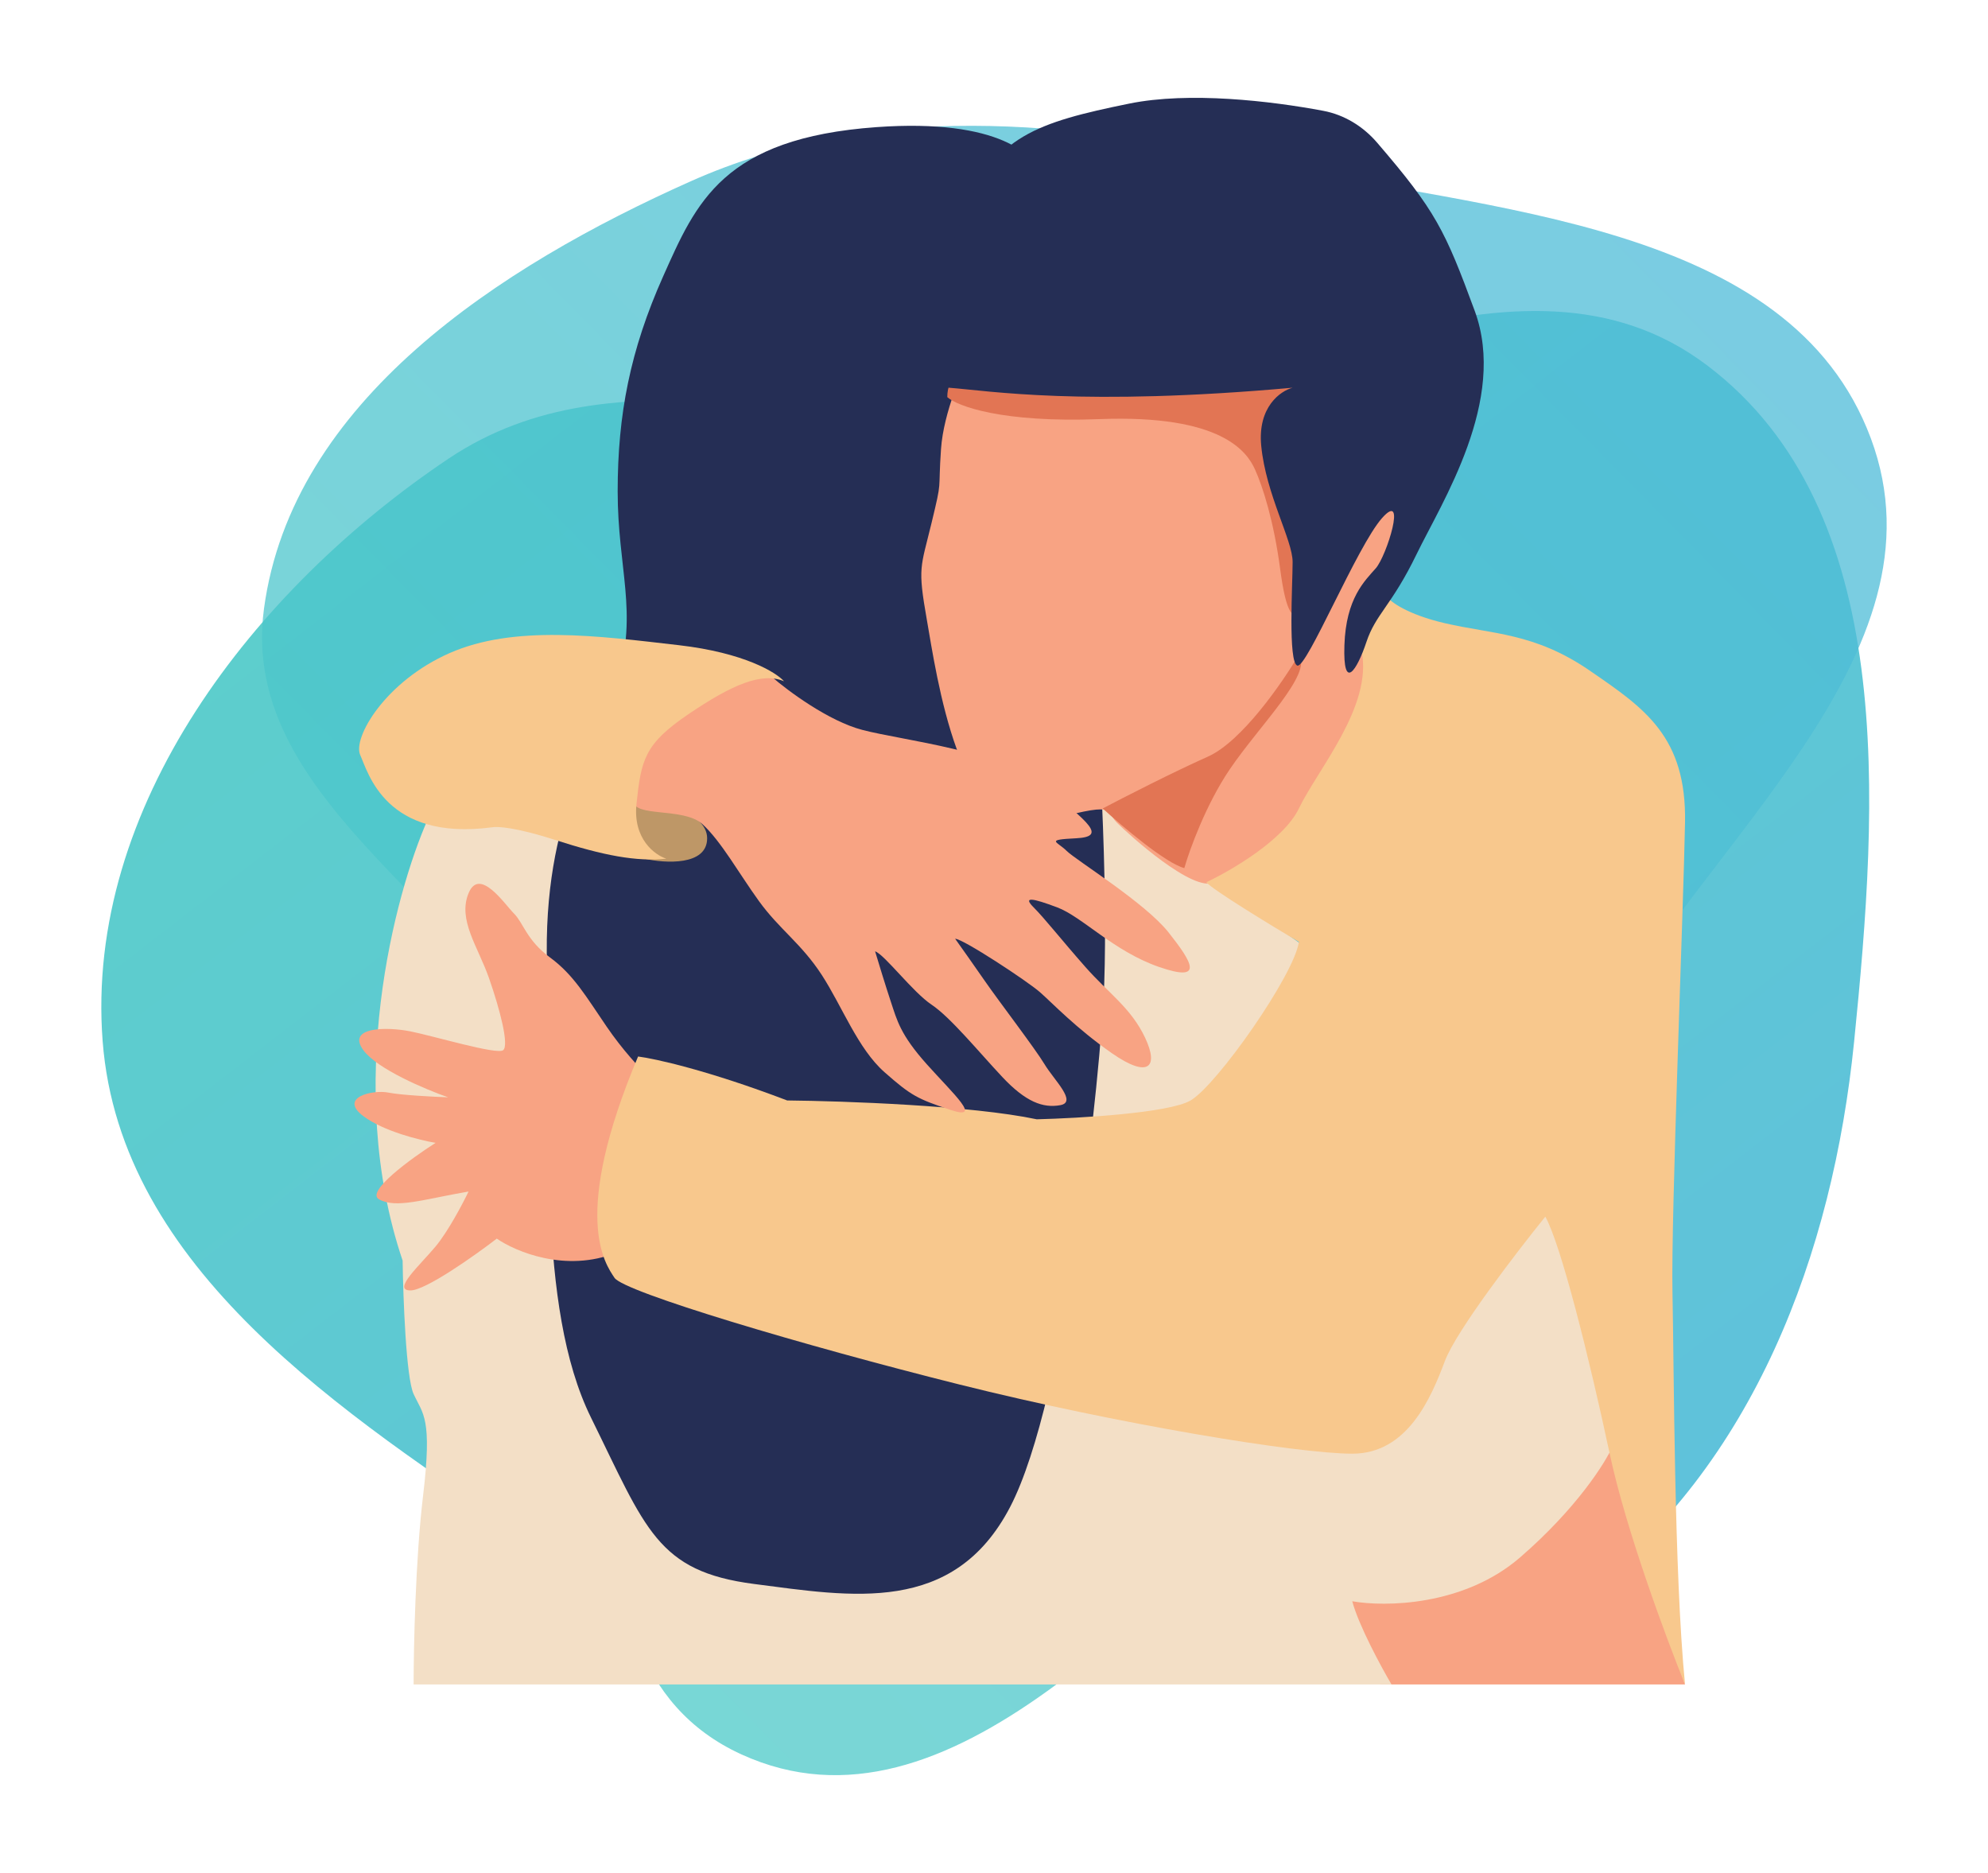 <svg width="569" height="536" viewBox="0 0 569 536" fill="none" xmlns="http://www.w3.org/2000/svg">
<path opacity="0.9" d="M295.182 119.914C362.242 114.954 434.993 64.003 488.625 104.57C543.34 145.957 537.556 229.783 530.683 298.049C524.572 358.754 501.884 419.359 453.23 456.162C409.183 489.48 350.281 479.037 295.127 476.226C244.211 473.631 194.663 469.228 152.321 440.826C98.085 404.447 34.404 363.093 29.38 297.972C24.209 230.957 72.598 168.618 128.434 131.214C176.553 98.98 237.426 124.186 295.182 119.914Z" fill="url(#paint0_linear)"/>
<path opacity="0.75" d="M380.265 413.788C416.767 383.396 433.234 341.15 455.76 299.299C487.169 240.944 558.609 187.548 535.468 125.436C512.339 63.36 426.226 60.618 361.59 46.549C306.044 34.458 249.564 28.727 197.642 51.9C142.99 76.291 83.522 114.804 75.555 174.204C67.957 230.856 140.458 261.581 162.447 314.327C188.34 376.441 151.089 474.146 212.232 502.066C272.059 529.384 329.702 455.888 380.265 413.788Z" fill="url(#paint1_linear)"/>
<path d="M471.053 440.263C469.975 430.199 461.319 413.906 457.126 407.018L383.896 456.886L395.128 482.044H482.285C478.99 472.31 472.131 450.326 471.053 440.263Z" fill="#F8A383"/>
<path d="M115.238 360.744C98.346 310.786 112.992 255.766 122.426 234.501C157.918 209.343 312.015 230.009 314.71 230.458C317.406 230.907 326.391 237.646 370.868 269.095C415.345 300.543 435.112 336.933 442.75 345.918C448.86 353.106 457.875 394.139 461.619 413.757C459.522 418.549 451.286 431.637 435.112 445.654C418.939 459.671 396.326 459.881 387.041 458.233C388.838 465.062 395.278 476.953 398.273 482.044H118.383C118.383 471.561 118.922 446.103 121.079 428.133C123.774 405.67 121.079 404.771 118.383 398.931C116.227 394.259 115.388 371.526 115.238 360.744Z" fill="#F3DFC6"/>
<path d="M250.915 36.377C286.137 33.861 296.74 44.614 297.638 50.304C306.174 86.245 306.174 137.461 310.667 171.156C315.16 204.85 316.957 255.168 316.058 281.225C315.16 307.282 305.276 400.279 289.102 431.278C272.929 462.277 243.727 456.886 215.873 453.292C188.019 449.698 184.874 437.568 169.15 405.67C153.426 373.773 157.918 320.76 156.57 276.732C155.223 232.705 170.947 213.836 176.787 194.517C182.627 175.199 176.787 162.62 176.787 140.606C176.787 118.592 180.381 100.173 189.816 79.057C199.25 57.942 206.888 39.522 250.915 36.377Z" fill="#252E55"/>
<path d="M269.335 128.476C270.054 118.053 275.625 105.264 278.32 100.173C414.447 89.84 396.476 141.056 400.969 144.2C405.461 147.345 401.867 152.736 397.824 160.374C393.781 168.011 391.984 174.75 391.534 187.329C391.085 199.909 379.853 224.169 371.767 235.4C363.68 246.632 353.347 249.327 347.507 252.472C341.666 255.617 323.247 238.994 319.652 235.4C316.058 231.806 320.551 229.111 297.639 235.4C274.726 241.69 267.987 192.721 265.292 177.446C262.596 162.171 263.495 162.62 266.64 149.592C269.785 136.563 268.437 141.505 269.335 128.476Z" fill="#F8A383"/>
<path d="M314.71 119.939C286.676 121.017 273.977 116.195 271.132 113.65C271.132 102.508 286.107 102.718 293.595 104.215L369.52 107.809L391.983 123.533L385.244 157.228C382.549 163.068 376.439 175.019 373.563 176.097C369.969 177.445 368.172 176.097 366.375 162.619C364.578 149.141 361.433 139.257 359.187 134.316C356.941 129.374 349.753 118.591 314.71 119.939Z" fill="#E27554"/>
<path d="M345.709 216.531C355.413 212.218 367.124 195.266 371.767 187.329C375.81 192.72 360.535 207.545 351.999 220.125C345.17 230.188 340.468 243.187 338.97 248.428C333.579 246.99 321.15 236.448 315.609 231.356C321.599 228.211 336.005 220.843 345.709 216.531Z" fill="#E27554"/>
<path d="M173.642 293.804C178.315 300.633 183.077 305.634 184.874 307.282L176.338 358.498C161.962 364.248 147.585 358.198 142.194 354.455C135.755 359.396 121.798 369.28 117.485 369.28C112.094 369.28 120.18 362.092 124.673 356.701C128.267 352.388 132.46 344.421 134.108 340.977C121.079 343.223 113.441 345.919 108.5 343.223C104.546 341.067 117.635 331.542 124.673 327.05C120.18 326.301 109.758 323.725 104.007 319.412C96.819 314.021 106.703 311.775 111.195 312.673C114.789 313.392 124.074 313.871 128.267 314.021C121.828 311.775 107.961 305.934 104.007 300.543C99.065 293.805 110.746 293.804 117.485 295.152C124.224 296.5 142.194 301.891 143.991 300.543C145.788 299.195 143.093 288.862 139.948 279.877C136.803 270.892 130.963 263.254 134.108 255.617C137.252 247.979 144.441 258.762 147.136 261.457C149.832 264.153 150.73 269.095 157.469 274.036C164.208 278.978 167.802 285.268 173.642 293.804Z" fill="#F8A383"/>
<path d="M413.548 178.343C402.766 175.828 397.973 172.204 396.925 170.706C393.481 170.706 387.221 173.851 389.737 186.43C392.882 202.154 377.158 220.125 371.767 231.356C367.454 240.342 352.299 249.177 345.26 252.472C347.057 254.628 363.68 264.751 371.767 269.543C370.419 278.978 348.405 310.426 340.768 314.919C334.658 318.513 308.87 320.01 296.74 320.31C278.051 316.356 241.331 315.069 225.307 314.919C202.665 306.293 187.42 302.939 182.628 302.34C163.309 348.164 173.193 361.642 175.889 365.685C178.584 369.729 229.8 385.004 274.726 396.235C319.652 407.467 371.317 416.003 387.041 416.003C402.766 416.003 409.504 400.278 413.548 389.496C416.782 380.87 434.064 358.347 442.301 348.164C446.793 356.251 454.88 388.598 460.72 416.003C465.393 437.927 477.043 469.165 482.285 482.044C479.14 450.146 479.14 391.293 478.691 369.729C478.241 348.164 481.835 260.109 482.285 235.4C482.73 210.915 470.823 202.752 455.308 192.115L454.88 191.821C439.156 181.039 427.026 181.488 413.548 178.343Z" fill="#F8C88D"/>
<path d="M323.246 29.639C340.352 26.16 363.675 28.878 378.735 31.71C384.762 32.843 390.132 36.149 394.132 40.798C410.928 60.322 413.598 65.908 422.084 88.941C431.518 114.549 412.649 143.751 405.461 158.576C398.273 173.402 393.78 175.648 391.085 183.735C388.389 191.821 384.346 198.111 384.795 184.633C385.244 171.155 390.636 166.214 393.78 162.619C396.925 159.025 402.766 140.156 395.577 148.243C388.389 156.33 374.013 191.372 371.317 190.474C368.622 189.575 369.97 167.112 369.97 160.822C369.97 154.533 362.332 141.504 360.984 127.577C359.906 116.435 366.525 111.853 369.97 110.954C309.769 116.346 283.262 111.853 271.581 110.954C259.901 110.056 267.538 82.202 276.074 60.637C284.61 39.073 296.74 35.03 323.246 29.639Z" fill="#252E55"/>
<path d="M202.395 239.893C202.395 231.986 187.12 228.811 179.483 228.212C174.091 234.681 180.531 242.588 184.424 245.733C190.415 247.081 202.395 247.8 202.395 239.893Z" fill="#BE9767"/>
<path d="M246.872 208.893C237.168 206.377 225.457 197.662 220.815 193.618C215.873 191.372 212.279 194.517 198.801 198.56C185.323 202.603 181.28 224.168 181.28 229.11C181.28 234.052 195.656 230.907 201.047 235.849C206.438 240.791 211.38 249.776 217.221 257.863C223.061 265.949 229.351 269.993 235.191 278.978C241.032 287.963 245.524 300.093 253.162 306.832C260.799 313.571 262.596 314.469 272.031 317.614C281.465 320.759 272.929 313.122 265.292 304.586C257.654 296.05 256.756 292.006 254.959 286.615C253.521 282.302 251.365 275.234 250.466 272.239C253.162 273.137 261.248 283.92 266.639 287.514C272.031 291.108 280.117 300.992 286.856 308.18C293.595 315.368 298.537 317.165 303.479 316.266C308.421 315.368 301.682 309.078 298.986 304.586C296.291 300.093 285.958 286.615 281.914 280.775C278.68 276.103 274.876 270.741 273.378 268.645C275.625 268.645 294.044 280.775 297.638 283.92C301.232 287.064 307.971 294.253 318.304 301.441C328.637 308.629 331.782 305.484 327.739 296.948C323.696 288.412 317.406 284.369 310.667 276.731C303.928 269.094 298.986 262.804 295.841 259.66C292.697 256.515 295.392 256.964 302.58 259.66C309.768 262.355 318.754 272.239 331.782 276.731C344.811 281.224 341.217 275.384 334.478 266.848C327.739 258.312 307.971 246.182 305.276 243.486C302.58 240.791 298.986 240.341 307.971 239.892C316.957 239.443 311.565 235.399 298.986 225.066C286.407 214.733 259.002 212.038 246.872 208.893Z" fill="#F8A383"/>
<path d="M194.308 184.633C212.997 186.789 222.162 192.42 224.409 194.966C218.119 192.27 209.583 195.864 197.004 204.4C184.424 212.936 183.526 217.429 182.178 230.008C181.1 240.072 187.419 244.684 190.714 245.732C182.178 246.631 172.744 244.834 158.817 240.341C147.675 236.747 142.194 236.448 140.846 236.747C110.296 240.79 105.354 221.023 103.108 216.081C100.862 211.139 110.296 194.966 128.716 186.879C147.136 178.792 170.947 181.937 194.308 184.633Z" fill="#F8C88D"/>
<defs>
<linearGradient id="paint0_linear" x1="29" y1="89" x2="407.354" y2="578.635" gradientUnits="userSpaceOnUse">
<stop stop-color="#4BCCC4"/>
<stop offset="0.083" stop-color="#4BCAC6"/>
<stop offset="0.336" stop-color="#4CC6CB"/>
<stop offset="1" stop-color="#4EB9DA"/>
</linearGradient>
<linearGradient id="paint1_linear" x1="75" y1="508" x2="546.947" y2="43.052" gradientUnits="userSpaceOnUse">
<stop stop-color="#4BCCC4"/>
<stop offset="0.083" stop-color="#4BCAC6"/>
<stop offset="0.336" stop-color="#4CC6CB"/>
<stop offset="1" stop-color="#4EB9DA"/>
</linearGradient>
</defs>
</svg>
